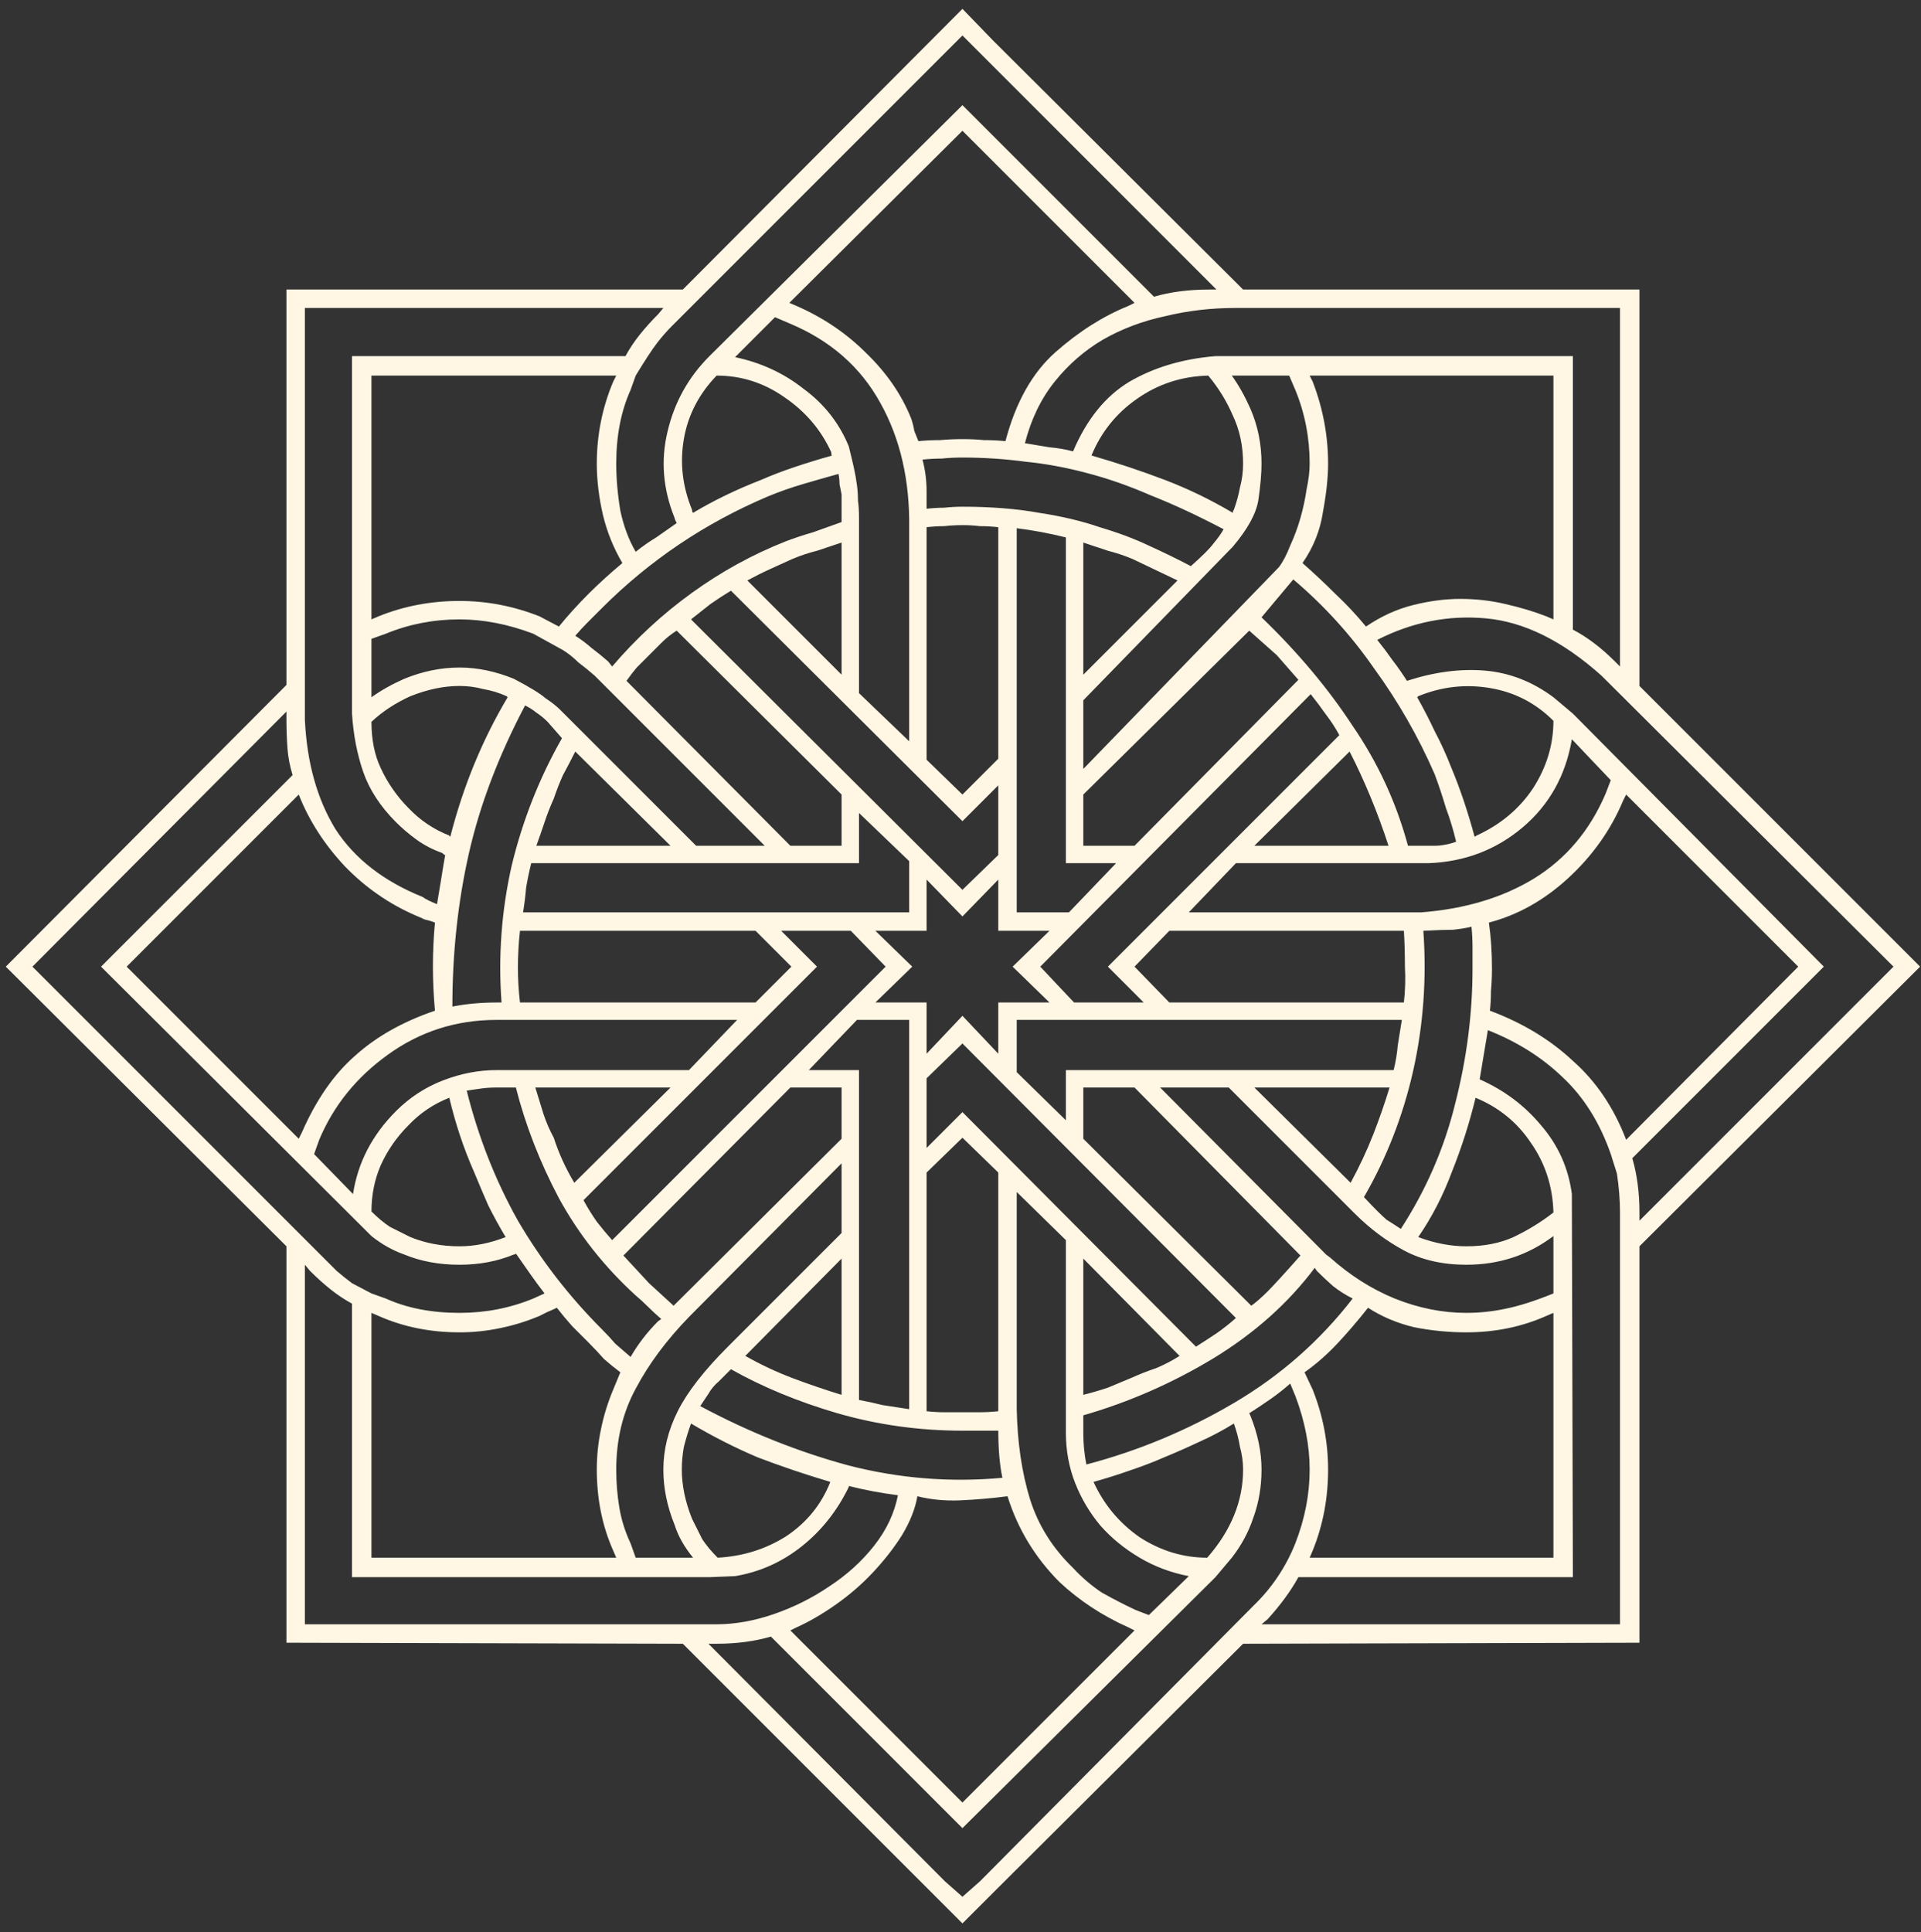 <svg width="174" height="175" viewBox="0 0 174 175" fill="none" xmlns="http://www.w3.org/2000/svg">
<rect x="0" y="0" width="174" height="175" fill="#333333" stroke="none"/>
<path d="M89.959 3.679L112.596 26.223H148.499V62.126L173.919 87.546L148.499 112.873V148.776L112.596 148.869L89.959 171.413L87.176 174.196L61.849 148.869L25.945 148.776V112.873L0.525 87.546L25.945 62.033V26.223H61.849L87.176 0.803L89.959 3.679ZM87.176 39.768C87.856 39.768 88.505 39.798 89.124 39.86C89.804 39.86 90.454 39.891 91.072 39.953C92 36.428 93.515 33.737 95.618 31.882C97.721 30.026 99.917 28.635 102.205 27.707L102.762 27.429L87.176 11.843L71.497 27.429L72.147 27.707C74.559 28.759 76.662 30.181 78.455 31.975C80.311 33.768 81.671 35.747 82.537 37.912C82.661 38.283 82.754 38.654 82.815 39.025C82.939 39.335 83.063 39.644 83.186 39.953C83.805 39.891 84.454 39.86 85.135 39.86C85.815 39.798 86.495 39.768 87.176 39.768ZM134.954 91.535C137.923 92.648 140.428 94.164 142.469 96.081C144.572 97.936 146.18 100.318 147.293 103.225L162.879 87.546L147.293 71.96L147.015 72.517C145.901 75.176 144.231 77.526 142.005 79.567C139.84 81.546 137.459 82.876 134.861 83.557C135.047 84.856 135.14 86.247 135.14 87.731C135.14 88.412 135.109 89.092 135.047 89.772C135.047 90.391 135.016 90.978 134.954 91.535ZM54.056 41.994C54.056 39.397 54.55 36.922 55.54 34.572L55.818 34.016H33.645V56.096L34.295 55.817C36.583 54.89 39.026 54.426 41.624 54.426C44.098 54.426 46.51 54.89 48.86 55.817L50.623 56.745C51.427 55.755 52.324 54.766 53.313 53.776C54.241 52.849 55.262 51.921 56.375 50.993C55.571 49.633 54.983 48.179 54.612 46.633C54.241 45.025 54.056 43.478 54.056 41.994ZM118.904 34.572C119.832 36.984 120.296 39.458 120.296 41.994C120.296 43.231 120.141 44.685 119.832 46.355C119.585 48.024 118.966 49.571 117.977 50.993C119.028 51.921 120.018 52.849 120.945 53.776C121.935 54.704 122.863 55.694 123.729 56.745C125.089 55.817 126.512 55.168 127.996 54.797C129.48 54.426 130.903 54.24 132.264 54.24C133.686 54.24 135.047 54.395 136.346 54.704C137.706 55.013 138.943 55.384 140.057 55.817L140.706 56.096V34.016H118.626L118.904 34.572ZM37.635 82.907C35.223 81.856 33.089 80.371 31.233 78.454C29.378 76.475 27.986 74.31 27.059 71.96L11.473 87.546L27.059 103.132L27.337 102.575C28.636 99.606 30.244 97.287 32.161 95.617C34.078 93.885 36.491 92.525 39.398 91.535C39.274 90.174 39.212 88.845 39.212 87.546C39.212 86.185 39.274 84.856 39.398 83.557C39.088 83.433 38.779 83.34 38.47 83.278C38.222 83.155 37.944 83.031 37.635 82.907ZM48.86 119.182C47.685 119.676 46.479 120.048 45.242 120.295C44.067 120.542 42.861 120.666 41.624 120.666C38.965 120.666 36.522 120.171 34.295 119.182L33.645 118.903V141.076H55.818L55.54 140.427C54.55 138.2 54.056 135.757 54.056 133.098C54.056 131.861 54.179 130.655 54.427 129.479C54.674 128.243 55.045 127.036 55.54 125.861L56.19 124.284C55.695 123.913 55.2 123.511 54.705 123.078C54.272 122.583 53.808 122.089 53.313 121.594C52.819 121.099 52.324 120.604 51.829 120.109C51.334 119.553 50.87 118.996 50.438 118.439C50.19 118.563 49.912 118.687 49.602 118.811C49.355 118.934 49.108 119.058 48.86 119.182ZM118.904 125.861C119.832 128.212 120.296 130.624 120.296 133.098C120.296 135.695 119.832 138.138 118.904 140.427L118.626 141.076H140.706V118.903L140.057 119.182C137.83 120.171 135.418 120.666 132.82 120.666C131.212 120.666 129.635 120.511 128.089 120.202C126.543 119.831 125.151 119.243 123.914 118.439C122.986 119.615 122.059 120.697 121.131 121.687C120.203 122.676 119.214 123.542 118.162 124.284L118.904 125.861ZM83.094 135.51C82.908 136.623 82.444 137.798 81.702 139.035C80.96 140.21 80.063 141.354 79.012 142.468C78.022 143.519 76.909 144.478 75.672 145.344C74.435 146.21 73.26 146.89 72.147 147.385L71.59 147.663L87.176 163.249L102.762 147.663L102.205 147.385C99.855 146.333 97.783 144.973 95.989 143.303C93.763 141.076 92.186 138.479 91.258 135.51C89.835 135.695 88.413 135.819 86.99 135.881C85.63 135.943 84.331 135.819 83.094 135.51ZM145.066 61.198C141.541 58.044 138.047 56.312 134.583 56.003C131.181 55.694 127.903 56.343 124.749 57.951C125.244 58.57 125.708 59.188 126.141 59.807C126.574 60.363 127.007 60.982 127.439 61.662C129.913 60.858 132.264 60.549 134.49 60.734C136.717 60.92 138.789 61.724 140.706 63.147L142.469 64.631L165.198 87.546L147.85 104.895C148.283 106.379 148.499 108.018 148.499 109.812V110.554L171.507 87.546L145.066 61.198ZM64.261 32.253L87.176 9.523L104.524 26.872C106.009 26.439 107.679 26.223 109.534 26.223H110.184L87.176 3.215L60.828 29.562C60.395 29.995 59.962 30.49 59.529 31.047C59.096 31.604 58.447 32.593 57.581 34.016L57.117 35.315C56.251 37.232 55.818 39.458 55.818 41.994C55.818 43.355 55.942 44.777 56.19 46.262C56.499 47.684 56.963 48.921 57.581 49.973C58.2 49.478 58.818 49.045 59.437 48.674C60.055 48.241 60.673 47.808 61.292 47.375C61.168 47.128 61.106 46.973 61.106 46.911C60.055 44.313 59.839 41.716 60.457 39.118C61.075 36.459 62.343 34.17 64.261 32.253ZM111.854 27.893C109.689 27.893 107.586 28.14 105.545 28.635C103.504 29.068 101.618 29.779 99.886 30.769C98.216 31.758 96.762 33.026 95.525 34.572C94.288 36.118 93.392 37.974 92.835 40.139C93.577 40.262 94.319 40.386 95.061 40.51C95.804 40.572 96.515 40.695 97.195 40.881C98.432 37.974 100.133 35.871 102.298 34.572C104.524 33.273 107.122 32.5 110.091 32.253H142.469V57.023C143.768 57.704 145.035 58.662 146.272 59.899L146.736 60.363V27.893H111.854ZM76.228 98.493H71.59L56.468 113.708L58.787 116.213L61.014 118.254L76.228 103.132V98.493ZM98.123 103.132L113.338 118.254C113.771 117.945 114.266 117.512 114.822 116.955C115.379 116.398 116.368 115.316 117.791 113.708L102.762 98.493H98.123V103.132ZM83.929 106.193V127.81C84.485 127.871 85.011 127.902 85.506 127.902C86.062 127.902 86.619 127.902 87.176 127.902C87.732 127.902 88.258 127.902 88.753 127.902C89.31 127.902 89.866 127.871 90.423 127.81V106.193L87.176 103.039L83.929 106.193ZM76.228 76.599V71.96L61.292 57.116C60.797 57.425 60.333 57.797 59.9 58.23C59.529 58.601 59.158 58.972 58.787 59.343C58.416 59.714 58.045 60.085 57.674 60.456C57.365 60.827 57.055 61.229 56.746 61.662L71.59 76.599H76.228ZM71.683 87.546L68.436 84.299H47.098C46.974 85.412 46.912 86.525 46.912 87.639C46.912 88.69 46.974 89.742 47.098 90.793H68.436L71.683 87.546ZM115.657 59.343L113.152 57.116L98.123 71.96V76.599H102.762L117.605 61.569L115.657 59.343ZM127.161 84.299H105.916L102.762 87.546L105.916 90.793H127.161C127.285 89.68 127.316 88.597 127.254 87.546C127.254 86.433 127.223 85.35 127.161 84.299ZM87.176 71.96L90.423 68.713V47.746C89.866 47.684 89.31 47.653 88.753 47.653C88.258 47.592 87.732 47.56 87.176 47.56C86.619 47.56 86.062 47.592 85.506 47.653C85.011 47.653 84.485 47.684 83.929 47.746V68.806L87.176 71.96ZM87.176 83L83.929 79.66V84.299H79.29L82.63 87.546L79.29 90.793H83.929V95.432L87.176 91.999L90.423 95.432V90.793H95.061L91.722 87.546L95.061 84.299H90.423V79.66L87.176 83ZM111.761 46.169C112.008 45.489 112.194 44.808 112.317 44.128C112.503 43.448 112.596 42.736 112.596 41.994C112.596 40.386 112.286 38.933 111.668 37.634C111.111 36.335 110.369 35.129 109.441 34.016C107.029 34.078 104.865 34.789 102.947 36.149C101.092 37.448 99.731 39.149 98.865 41.252C101.215 41.932 103.442 42.675 105.545 43.478C107.648 44.283 109.689 45.272 111.668 46.447C111.668 46.324 111.699 46.231 111.761 46.169ZM64.91 34.016C63.302 35.685 62.312 37.603 61.941 39.768C61.57 41.932 61.818 44.066 62.684 46.169C62.684 46.293 62.715 46.385 62.776 46.447C64.632 45.334 66.673 44.344 68.899 43.478C69.889 43.046 70.94 42.644 72.054 42.273C73.167 41.901 74.28 41.561 75.394 41.252C75.332 41.252 75.301 41.221 75.301 41.159V40.974C74.373 38.933 72.951 37.263 71.033 35.964C69.178 34.665 67.137 34.016 64.91 34.016ZM128.46 63.054L128.367 63.147C128.924 64.136 129.45 65.157 129.944 66.208C130.501 67.259 130.996 68.342 131.429 69.455C132.233 71.372 132.944 73.475 133.562 75.764C133.624 75.764 133.686 75.733 133.748 75.671C135.913 74.681 137.614 73.259 138.851 71.403C140.088 69.486 140.706 67.445 140.706 65.28C139.098 63.672 137.181 62.683 134.954 62.312C132.728 61.94 130.563 62.188 128.46 63.054ZM34.48 69.548C34.79 70.228 35.161 70.878 35.594 71.496C36.027 72.115 36.491 72.671 36.985 73.166C38.037 74.279 39.274 75.114 40.696 75.671C40.696 75.733 40.727 75.764 40.789 75.764C41.964 71.187 43.696 66.981 45.984 63.147C45.922 63.085 45.892 63.054 45.892 63.054C45.211 62.745 44.5 62.528 43.758 62.404C43.078 62.219 42.366 62.126 41.624 62.126C40.202 62.126 38.717 62.435 37.171 63.054C35.81 63.672 34.635 64.445 33.645 65.373C33.645 66.981 33.924 68.373 34.48 69.548ZM133.655 99.421C133.099 101.709 132.387 103.936 131.521 106.101C130.717 108.265 129.697 110.244 128.46 112.038C129.944 112.595 131.398 112.873 132.82 112.873C134.428 112.873 135.851 112.595 137.088 112.038C138.387 111.42 139.593 110.677 140.706 109.812C140.644 107.461 139.964 105.358 138.665 103.503C137.428 101.647 135.758 100.287 133.655 99.421ZM37.171 112.038C38.532 112.595 40.016 112.873 41.624 112.873C42.985 112.873 44.376 112.595 45.799 112.038C45.242 111.11 44.717 110.152 44.222 109.162C43.789 108.173 43.356 107.152 42.923 106.101C41.995 103.998 41.253 101.771 40.696 99.421C39.274 99.978 38.037 100.812 36.985 101.926C35.934 102.977 35.099 104.183 34.48 105.544C33.924 106.843 33.645 108.234 33.645 109.719C34.202 110.275 34.759 110.739 35.315 111.11C35.934 111.42 36.552 111.729 37.171 112.038ZM112.596 133.098C112.596 132.417 112.503 131.737 112.317 131.057C112.194 130.314 112.008 129.603 111.761 128.923C110.771 129.541 109.72 130.098 108.606 130.593C107.555 131.088 106.504 131.551 105.452 131.984C104.463 132.417 103.411 132.819 102.298 133.19C101.246 133.562 100.164 133.902 99.051 134.211C99.978 136.252 101.37 137.922 103.226 139.221C105.143 140.458 107.184 141.076 109.349 141.076C111.513 138.602 112.596 135.943 112.596 133.098ZM75.208 134.211C72.92 133.531 70.724 132.788 68.621 131.984C66.58 131.118 64.57 130.098 62.591 128.923C62.343 129.603 62.127 130.314 61.941 131.057C61.818 131.737 61.756 132.417 61.756 133.098C61.756 134.52 62.065 136.005 62.684 137.551C62.993 138.169 63.302 138.788 63.611 139.406C63.982 139.963 64.446 140.52 65.003 141.076C67.291 140.952 69.363 140.303 71.219 139.128C73.074 137.891 74.404 136.252 75.208 134.211ZM76.228 126.325V113.986L67.508 122.8C68.93 123.604 70.384 124.284 71.868 124.841C73.353 125.397 74.806 125.892 76.228 126.325ZM102.576 124.748C103.257 124.439 103.968 124.16 104.71 123.913C105.452 123.604 106.163 123.233 106.844 122.8L98.123 113.986V126.325C98.865 126.14 99.607 125.923 100.35 125.676C101.092 125.367 101.834 125.057 102.576 124.748ZM50.159 103.039C50.592 104.4 51.211 105.76 52.015 107.121L60.735 98.493H48.489C48.737 99.297 48.984 100.101 49.231 100.905C49.479 101.647 49.788 102.359 50.159 103.039ZM125.862 98.493H113.616L122.337 107.121C123.141 105.637 123.821 104.183 124.378 102.761C124.935 101.338 125.429 99.916 125.862 98.493ZM50.159 72.331C49.85 73.011 49.572 73.723 49.324 74.465C49.077 75.207 48.829 75.918 48.582 76.599H60.735L52.107 68.064C51.736 68.806 51.365 69.517 50.994 70.197C50.685 70.878 50.407 71.589 50.159 72.331ZM122.244 68.064L113.616 76.599H125.77C124.78 73.568 123.605 70.723 122.244 68.064ZM71.775 50.622C71.095 50.931 70.415 51.241 69.734 51.55C69.054 51.859 68.374 52.199 67.693 52.57L76.228 61.105V49.138C75.486 49.385 74.744 49.633 74.002 49.88C73.26 50.065 72.518 50.313 71.775 50.622ZM102.576 50.622C101.834 50.313 101.092 50.065 100.35 49.88C99.607 49.633 98.865 49.385 98.123 49.138V61.105L106.658 52.57L102.576 50.622ZM82.352 97.102V92.37H77.62L73.26 96.916H77.806V126.789C78.486 126.913 79.197 127.067 79.939 127.253C80.743 127.377 81.547 127.5 82.352 127.624V97.102ZM92.093 92.37V97.102L96.546 101.462V96.916H126.233C126.419 96.174 126.543 95.432 126.604 94.689C126.728 93.947 126.852 93.174 126.976 92.37H92.093ZM80.218 87.546L77.064 84.299H70.755L74.002 87.546L52.85 108.698C53.221 109.379 53.623 110.028 54.056 110.646C54.489 111.203 54.953 111.76 55.447 112.316L80.218 87.546ZM66.209 53.498C65.591 53.869 64.972 54.271 64.353 54.704C63.797 55.137 63.209 55.601 62.591 56.096L87.176 80.588L90.423 77.434V71.125L87.176 74.372L66.209 53.498ZM48.118 78.176C47.933 78.918 47.778 79.66 47.654 80.402C47.592 81.144 47.5 81.887 47.376 82.629H82.352V77.99L77.806 73.63V78.176H48.118ZM87.176 94.504L83.929 97.658V103.967L87.176 100.72L108.328 121.965C109.008 121.532 109.627 121.13 110.184 120.759C110.802 120.326 111.39 119.862 111.946 119.367L87.176 94.504ZM94.227 87.546L95.711 89.123L97.288 90.793H103.597L100.35 87.546L121.316 66.579C120.945 65.899 120.543 65.28 120.11 64.724C119.677 64.105 119.214 63.487 118.719 62.868L94.227 87.546ZM96.546 48.674C95.061 48.303 93.577 48.024 92.093 47.839V82.629H96.824L101.092 78.176H96.546V48.674ZM27.615 65.188C27.801 69.084 28.729 72.393 30.398 75.114C32.13 77.774 34.759 79.815 38.284 81.237C38.532 81.423 38.965 81.639 39.583 81.887C39.707 81.144 39.83 80.402 39.954 79.66C40.078 78.856 40.202 78.114 40.325 77.434C40.263 77.434 40.171 77.372 40.047 77.248C39.181 76.939 38.408 76.537 37.727 76.042C37.047 75.547 36.429 75.022 35.872 74.465C34.45 73.042 33.46 71.527 32.903 69.919C32.347 68.311 32.007 66.548 31.883 64.631V32.253H56.653C57.024 31.573 57.457 30.923 57.952 30.305C58.447 29.686 59.004 29.068 59.622 28.449L60.086 27.893H27.615V65.188ZM113.523 145.437C115.193 143.828 116.461 141.942 117.327 139.777C118.193 137.551 118.626 135.324 118.626 133.098C118.626 130.933 118.193 128.706 117.327 126.418L116.863 125.305C116.307 125.799 115.719 126.263 115.101 126.696C114.482 127.129 113.833 127.562 113.152 127.995C113.214 128.119 113.245 128.181 113.245 128.181C113.925 129.851 114.266 131.49 114.266 133.098C114.266 134.644 114.018 136.097 113.523 137.458C113.09 138.757 112.441 139.963 111.575 141.076L110.091 142.839L87.176 165.568L69.827 148.22C68.343 148.653 66.704 148.869 64.91 148.869H64.168L85.599 170.393L87.176 171.784L88.753 170.393L113.523 145.437ZM146.736 112.224V109.812C146.736 108.698 146.644 107.523 146.458 106.286L145.901 104.523C144.912 101.678 143.458 99.359 141.541 97.565C139.686 95.772 137.428 94.349 134.769 93.298C134.645 94.04 134.521 94.782 134.397 95.524C134.274 96.267 134.15 97.009 134.026 97.751C136.253 98.741 138.108 100.132 139.593 101.926C141.139 103.719 142.067 105.791 142.376 108.142L142.469 142.839H117.605C116.925 144.076 115.997 145.344 114.822 146.643L114.266 147.106H146.736V112.224ZM64.261 142.839H31.883V118.068C31.203 117.697 30.553 117.264 29.935 116.77C29.316 116.275 28.698 115.718 28.079 115.1L27.615 114.543V147.106H64.91C66.58 147.106 68.312 146.797 70.106 146.179C71.899 145.56 73.569 144.725 75.115 143.674C76.723 142.622 78.084 141.385 79.197 139.963C80.311 138.54 81.022 137.025 81.331 135.417C79.847 135.231 78.362 134.953 76.878 134.582V134.675C75.826 136.84 74.404 138.633 72.61 140.056C70.817 141.478 68.807 142.375 66.58 142.746L64.261 142.839ZM9.153 87.546L26.502 70.197C26.255 69.393 26.1 68.589 26.038 67.785C25.976 66.919 25.945 66.053 25.945 65.188V64.445L2.938 87.546L29.285 113.894C29.718 114.326 30.12 114.729 30.491 115.1C30.924 115.471 31.388 115.842 31.883 116.213L33.645 117.141L34.944 117.604C36.862 118.47 39.088 118.903 41.624 118.903C43.974 118.903 46.201 118.47 48.304 117.604L49.324 117.141C48.891 116.584 48.458 115.996 48.025 115.378C47.592 114.759 47.16 114.141 46.727 113.522C46.727 113.584 46.665 113.615 46.541 113.615C45.057 114.234 43.418 114.543 41.624 114.543C39.769 114.543 38.099 114.234 36.614 113.615C35.563 113.244 34.573 112.688 33.645 111.945L9.153 87.546ZM45.613 92.37H44.964C41.315 92.37 38.037 93.421 35.13 95.524C32.285 97.565 30.213 100.132 28.914 103.225L28.45 104.523L31.976 108.142C32.408 105.297 33.707 102.792 35.872 100.627C37.109 99.39 38.532 98.462 40.14 97.844C41.748 97.225 43.356 96.916 44.964 96.916H46.263H62.405L66.766 92.37H45.613ZM115.843 51.364C116.214 50.87 116.554 50.22 116.863 49.416C117.234 48.612 117.544 47.777 117.791 46.911C118.038 46.045 118.224 45.179 118.348 44.313C118.533 43.448 118.626 42.675 118.626 41.994C118.626 39.644 118.193 37.417 117.327 35.315L116.771 34.016H111.575C112.194 34.882 112.75 35.871 113.245 36.984C113.925 38.531 114.266 40.2 114.266 41.994C114.266 42.86 114.173 43.942 113.987 45.241C113.802 46.478 113.029 47.901 111.668 49.509L98.123 63.425V69.641L115.843 51.364ZM82.352 47.839C82.413 43.509 81.547 39.737 79.754 36.52C77.96 33.242 75.208 30.83 71.497 29.284L70.198 28.727L66.58 32.346C68.93 32.84 71.002 33.799 72.796 35.222C74.651 36.582 76.012 38.314 76.878 40.417C77.064 41.159 77.218 41.809 77.342 42.365C77.466 42.922 77.558 43.448 77.62 43.942C77.682 44.375 77.713 44.839 77.713 45.334C77.775 45.767 77.806 46.293 77.806 46.911V62.775L82.352 67.136V47.839ZM129.388 78.176H111.946L107.679 82.629H128.738C132.697 82.32 136.098 81.299 138.943 79.567C141.85 77.774 144.015 75.207 145.438 71.867L145.901 70.661L142.376 66.95C141.819 70.228 140.335 72.888 137.923 74.929C135.511 76.97 132.666 78.052 129.388 78.176ZM71.126 49.045C71.93 48.736 72.765 48.457 73.631 48.21C74.497 47.901 75.363 47.592 76.228 47.282V44.777C76.167 44.468 76.105 44.159 76.043 43.85C76.043 43.54 76.012 43.231 75.95 42.922C74.837 43.231 73.755 43.54 72.703 43.85C71.652 44.159 70.6 44.53 69.549 44.963C63.859 47.375 58.849 50.746 54.52 55.075C54.087 55.508 53.654 55.941 53.221 56.374C52.85 56.745 52.478 57.147 52.107 57.58C52.602 57.889 53.097 58.26 53.592 58.693C54.087 59.065 54.581 59.467 55.076 59.899L55.447 60.363C57.612 57.828 60.024 55.601 62.684 53.684C65.343 51.766 68.157 50.22 71.126 49.045ZM50.901 66.857L49.602 65.373C49.293 65.064 48.953 64.785 48.582 64.538C48.273 64.291 47.933 64.074 47.562 63.889C45.149 68.466 43.449 72.95 42.459 77.341C41.469 81.732 40.975 86.34 40.975 91.164C42.212 90.917 43.541 90.793 44.964 90.793H45.428C45.118 86.587 45.428 82.443 46.355 78.361C47.345 74.279 48.86 70.445 50.901 66.857ZM98.123 128.181V129.758C98.123 130.747 98.216 131.706 98.401 132.634C103.102 131.397 107.555 129.541 111.761 127.067C115.966 124.593 119.554 121.439 122.522 117.604C121.904 117.295 121.316 116.924 120.76 116.491C120.265 116.058 119.77 115.594 119.275 115.1L119.09 114.821C116.678 118.037 113.585 120.79 109.812 123.078C106.102 125.305 102.205 127.006 98.123 128.181ZM87.176 41.438C86.495 41.438 85.877 41.468 85.32 41.53C84.764 41.53 84.176 41.561 83.558 41.623C83.805 42.551 83.929 43.509 83.929 44.499V46.076C84.485 46.014 85.011 45.983 85.506 45.983C86.062 45.922 86.619 45.891 87.176 45.891C89.773 45.891 92.093 46.076 94.134 46.447C96.175 46.757 97.999 47.19 99.607 47.746C101.277 48.241 102.762 48.797 104.061 49.416C105.421 50.035 106.689 50.653 107.864 51.272C108.916 50.344 109.596 49.663 109.905 49.23C110.276 48.797 110.586 48.365 110.833 47.932C108.483 46.695 106.287 45.674 104.246 44.87C102.267 44.004 100.319 43.324 98.401 42.829C96.546 42.334 94.69 41.994 92.835 41.809C90.98 41.561 89.093 41.438 87.176 41.438ZM46.727 98.493H44.964C44.469 98.493 44.005 98.524 43.572 98.586C43.139 98.648 42.706 98.71 42.273 98.772C43.325 102.977 44.871 106.905 46.912 110.554C49.015 114.141 51.551 117.419 54.52 120.388C54.953 120.821 55.355 121.254 55.726 121.687C56.158 122.058 56.622 122.46 57.117 122.893C57.797 121.717 58.633 120.635 59.622 119.646L59.9 119.46C59.467 119.089 59.065 118.718 58.694 118.347C58.323 117.976 57.952 117.635 57.581 117.326C54.736 114.729 52.417 111.791 50.623 108.513C48.891 105.235 47.592 101.895 46.727 98.493ZM53.87 61.198C53.375 60.765 52.88 60.363 52.386 59.992C51.953 59.559 51.489 59.188 50.994 58.879L48.304 57.395C46.015 56.529 43.789 56.096 41.624 56.096C39.274 56.096 37.047 56.529 34.944 57.395L33.645 57.858V63.147C34.511 62.528 35.501 61.971 36.614 61.477C38.284 60.796 39.954 60.456 41.624 60.456C43.232 60.456 44.871 60.796 46.541 61.477C47.964 62.219 48.922 62.806 49.417 63.239C49.974 63.61 50.407 63.95 50.716 64.26L63.055 76.599H69.27L53.87 61.198ZM122.708 109.904L111.297 98.493H105.081L120.11 113.615L120.481 113.894C122.275 115.502 124.223 116.739 126.326 117.604C128.491 118.47 130.656 118.903 132.82 118.903C133.995 118.903 135.171 118.78 136.346 118.532C137.583 118.285 139.036 117.821 140.706 117.141V111.945C138.418 113.677 135.789 114.543 132.82 114.543C130.656 114.543 128.769 114.11 127.161 113.244C125.553 112.378 124.069 111.265 122.708 109.904ZM133.377 87.731C133.377 87.051 133.377 86.402 133.377 85.783C133.377 85.165 133.346 84.546 133.284 83.928C132.789 84.051 132.233 84.144 131.614 84.206C130.996 84.206 130.099 84.237 128.924 84.299C129.233 88.628 128.924 92.865 127.996 97.009C127.068 101.091 125.584 104.895 123.543 108.42C124.471 109.41 125.151 110.09 125.584 110.461C126.079 110.77 126.512 111.049 126.883 111.296C129.171 107.771 130.81 103.998 131.8 99.978C132.851 95.895 133.377 91.814 133.377 87.731ZM96.546 126.789V112.316L92.093 107.956V127.624C92.155 130.655 92.557 133.376 93.299 135.788C94.041 138.138 95.34 140.21 97.195 142.004C97.999 142.87 98.865 143.612 99.793 144.23C100.783 144.787 101.803 145.313 102.854 145.808L104.061 146.271L107.679 142.746C106.071 142.437 104.586 141.88 103.226 141.076C101.865 140.272 100.69 139.313 99.7 138.2C98.711 137.025 97.938 135.726 97.381 134.304C96.824 132.881 96.546 131.366 96.546 129.758V126.789ZM65.931 121.965L76.228 111.667V105.358L62.405 119.274C60.364 121.377 58.756 123.542 57.581 125.769C56.406 127.933 55.818 130.376 55.818 133.098C55.818 134.273 55.911 135.417 56.097 136.53C56.282 137.644 56.622 138.726 57.117 139.777L57.581 141.076H62.776C61.972 140.087 61.416 139.097 61.106 138.107C60.426 136.438 60.086 134.768 60.086 133.098C60.086 131.304 60.519 129.541 61.385 127.81C62.251 126.078 63.766 124.13 65.931 121.965ZM66.209 124.006L65.096 125.119C64.725 125.428 64.415 125.799 64.168 126.232C63.921 126.604 63.673 126.975 63.426 127.346C67.817 129.696 72.301 131.49 76.878 132.727C81.455 133.902 86.093 134.273 90.794 133.84C90.546 132.665 90.423 131.242 90.423 129.572H87.176C83.279 129.572 79.507 129.047 75.857 127.995C72.27 126.944 69.054 125.614 66.209 124.006ZM114.266 55.91C117.544 59.065 120.296 62.342 122.522 65.744C124.811 69.084 126.481 72.702 127.532 76.599H129.944C130.254 76.599 130.563 76.568 130.872 76.506C131.243 76.444 131.583 76.351 131.893 76.228C131.645 75.176 131.336 74.156 130.965 73.166C130.656 72.115 130.315 71.094 129.944 70.105C128.46 66.703 126.635 63.518 124.471 60.549C122.368 57.518 119.925 54.828 117.142 52.477L114.266 55.91Z" fill="#FFF6E4"/>
</svg>
